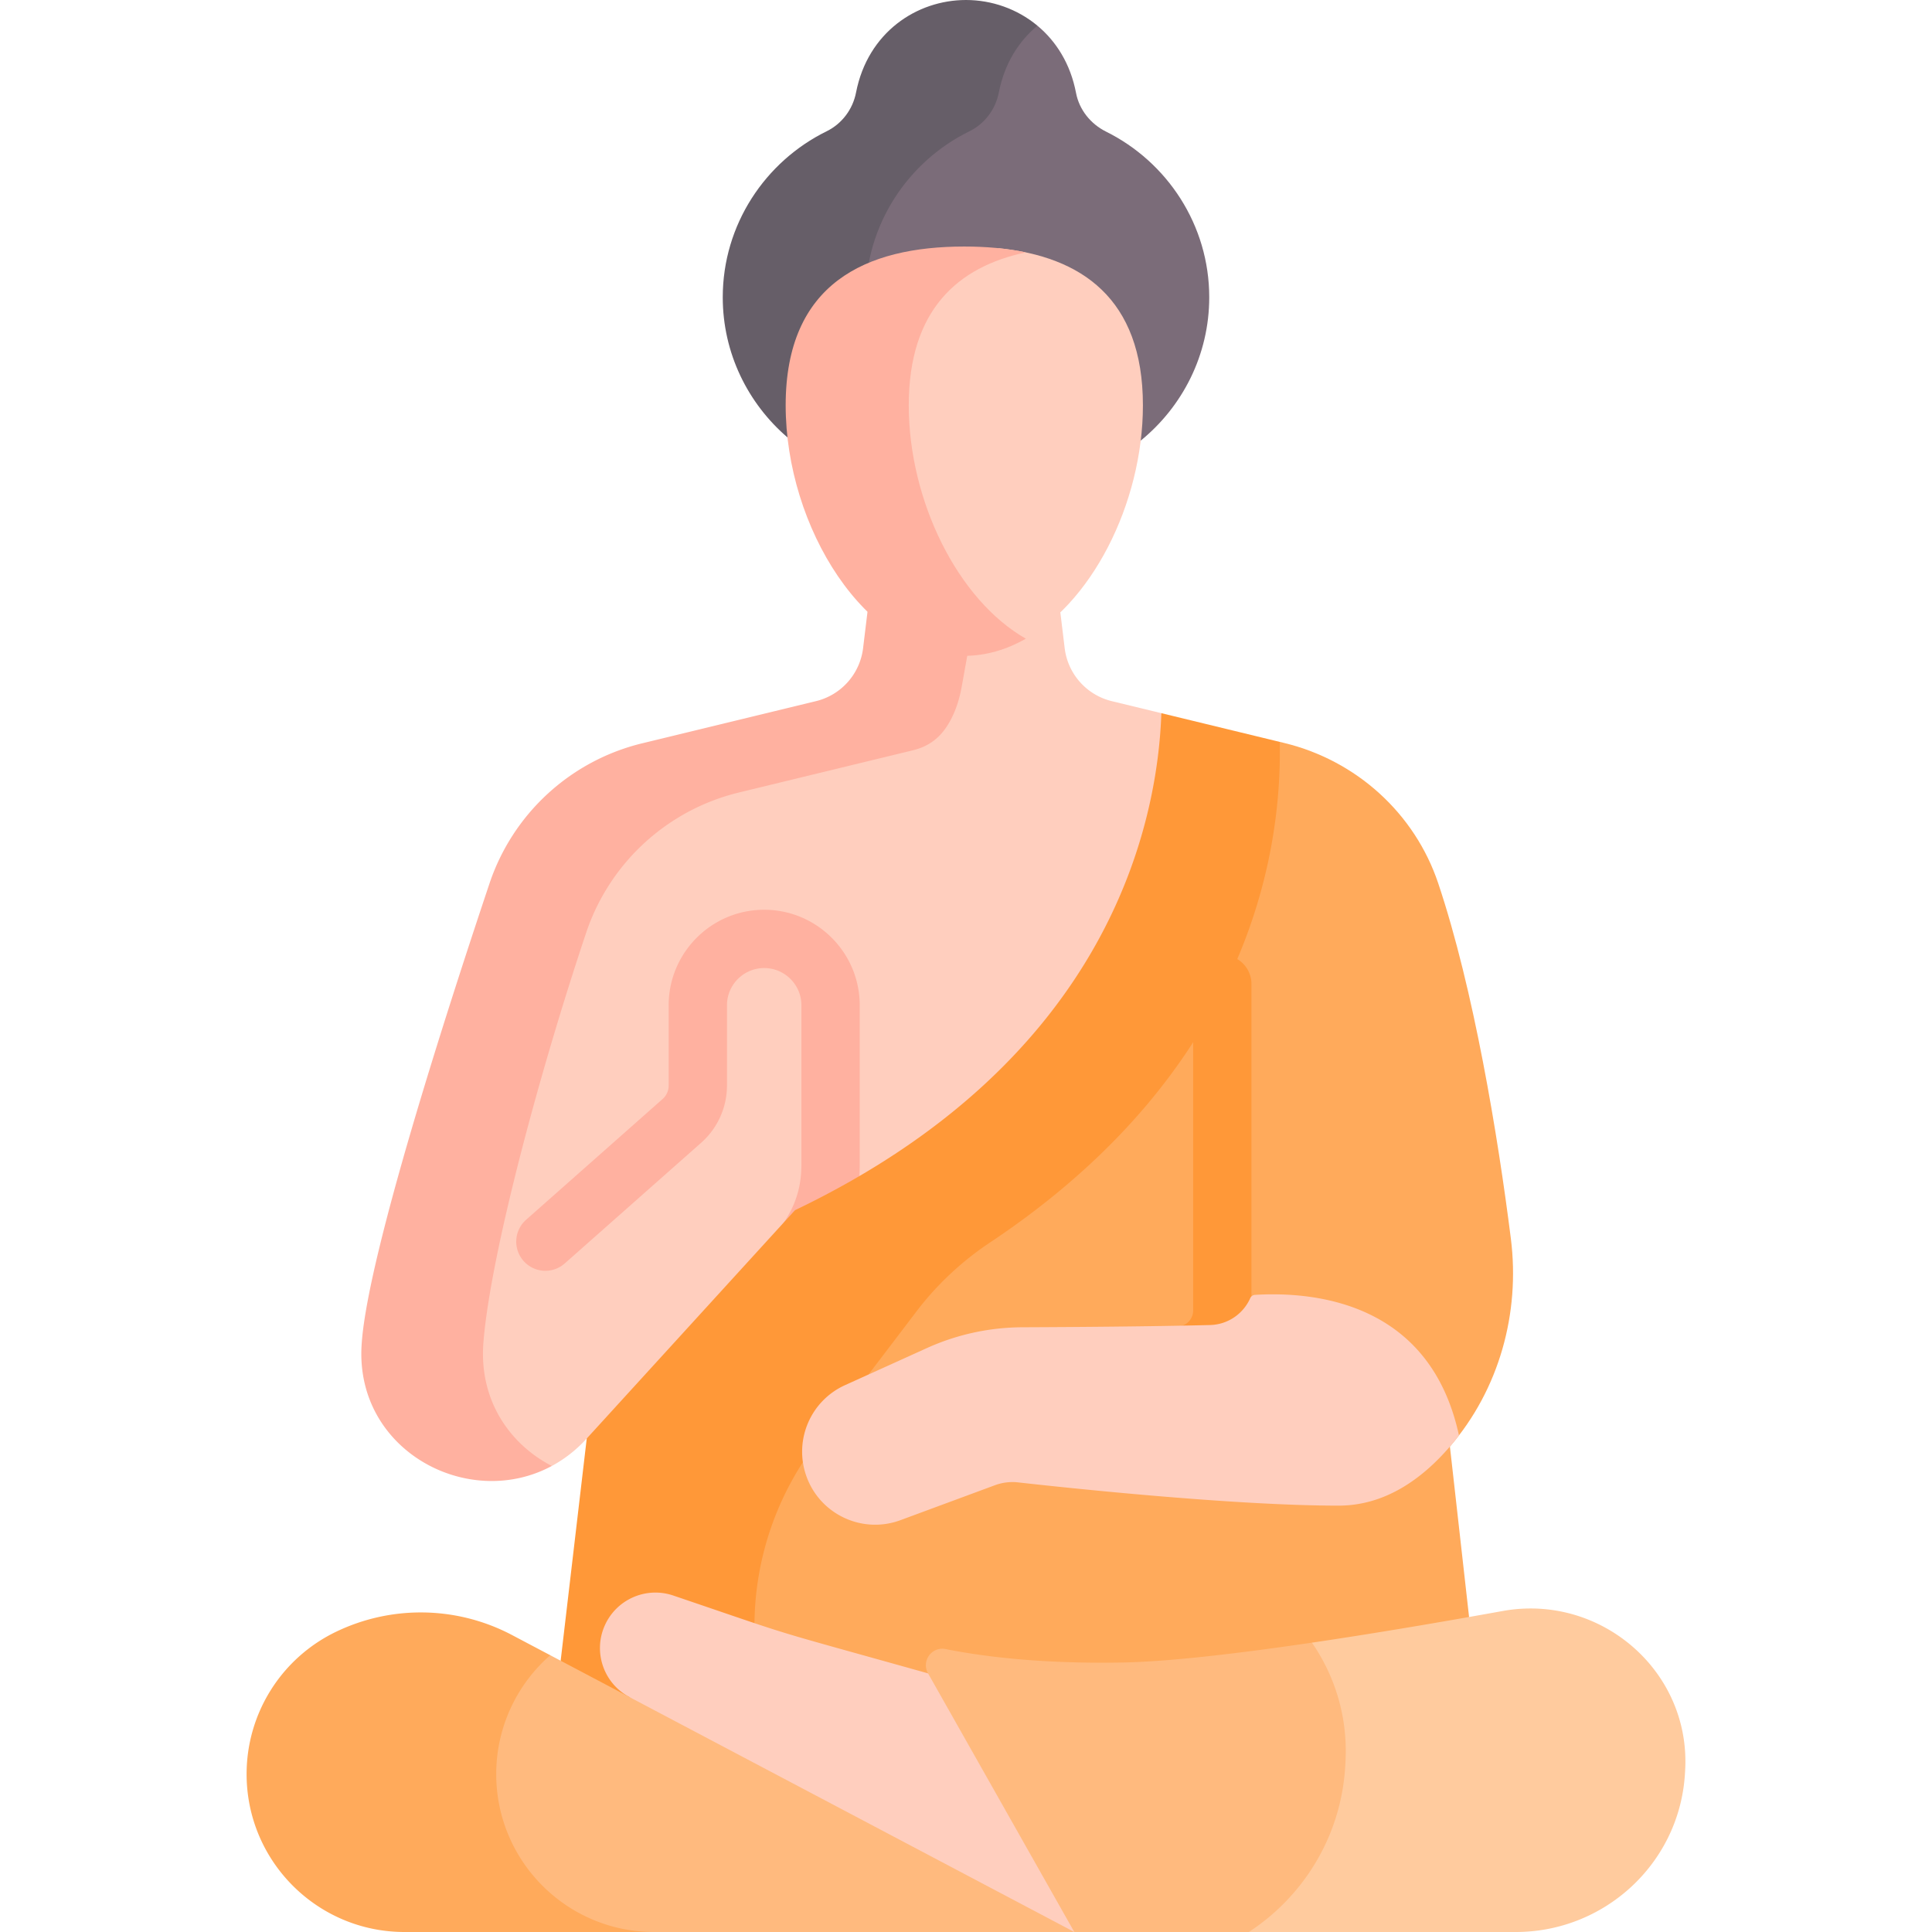 <svg xmlns="http://www.w3.org/2000/svg" version="1.1" xmlns:xlink="http://www.w3.org/1999/xlink" xmlns:svgjs="http://svgjs.com/svgjs" width="512" height="512" x="0" y="0" viewBox="0 0 512 512" style="enable-background:new 0 0 512 512" xml:space="preserve" class=""><g><path fill="#7b6c79" d="M293.125 34.885c-4.081-2.026-7.108-5.775-7.964-10.25-1.474-7.709-5.261-13.689-10.236-17.829h-6.83l-10.645 23.61s-23.885 17.341-24.219 17.856-6.515 21.977-6.515 21.977v42.323h70.868l4.718 4.197c11.06-8.999 18.16-22.701 18.16-37.985.001-19.18-11.175-35.874-27.337-43.899z" data-original="#7b6c79"></path><path fill="#ffcebe" d="m307.775 188.999-13.141-3.188a16.491 16.491 0 0 1-12.483-14.041l-1.149-9.479-2.777-3.273h-24.111l-10.237 33.395-57.173 13.392-22.915 14.68-17.554 43.525-23.911 82.93v20.049l17.513 21.507h6.398c3.308-1.784 6.439-4.188 9.257-7.277l22.462.147 34.618-50.479 42.974-20.859 40.535-46.103 17.856-64.3z" data-original="#ffcebe" class=""></path><path fill="#ffb1a0" d="M128.049 356.723c.034-.614.079-1.23.134-1.849 2.098-23.421 14.828-70.893 27.148-107.667a56.816 56.816 0 0 1 40.473-37.181l46.063-11.175c5.196-1.261 8.36-4.299 10.677-9.286 1.115-2.4 1.843-4.962 2.312-7.567l3.581-19.894 4.201-3.086H234.1l-4.201 3.086-1.172 9.666a16.49 16.49 0 0 1-12.482 14.041l-46.063 11.175a56.791 56.791 0 0 0-40.463 37.152c-12.323 36.778-31.673 97.309-33.771 120.736-.055.619-.1 1.235-.135 1.849-1.555 27.801 28.392 43.655 50.424 31.772-10.996-5.677-19.012-17.047-18.188-31.772z" data-original="#ffb1a0" class=""></path><path fill="#ffb1a0" d="M194.667 350.445a7.726 7.726 0 0 1-.501-10.915c10.623-11.645 18.216-17.663 18.216-30.964v-42.157c0-5.439-4.425-9.863-9.863-9.863s-9.863 4.425-9.863 9.863v21.273a20.236 20.236 0 0 1-6.823 15.146l-36.137 31.967a7.726 7.726 0 1 1-10.238-11.573l36.136-31.967a4.771 4.771 0 0 0 1.609-3.572V266.41c0-13.959 11.357-25.316 25.316-25.316s25.316 11.357 25.316 25.316v42.157c0 19.555-10.873 28.903-22.253 41.378a7.728 7.728 0 0 1-10.915.5z" data-original="#ffb1a0" class=""></path><path fill="#665e68" d="M229.375 78.785c0-19.252 11.259-35.999 27.516-43.988 4.075-2.003 6.94-5.821 7.806-10.278 1.488-7.651 5.268-13.587 10.228-17.712C269.539 2.324 262.759 0 256 0c-13.057 0-26.041 8.584-29.14 24.519-.867 4.458-3.731 8.276-7.806 10.278-16.258 7.989-27.517 24.737-27.517 43.988 0 14.817 6.677 28.141 17.16 37.141l2.867-3.353h31.442c-8.426-8.804-13.631-20.713-13.631-33.788z" data-original="#665e68"></path><path fill="#ffaa5b" d="M400.392 328.228c-3.434-27.235-9.834-66.077-19.253-94.158-6.231-18.576-21.727-32.545-40.768-37.164l-1.221-.296-7.499 8.422-15.453 55.76-41.422 44.683-33.593 33.481-45.457 69.022-9.02 47.359 88.07-5.588 102.348-7.809 12.195-13.417-5.076-45.171c13.023-15.139 18.647-35.309 16.149-55.124z" data-original="#ffaa5b" class=""></path><path fill="#ff9838" d="M199.969 428.779a80.078 80.078 0 0 1 16.311-46.27l26.613-34.991c5.429-7.137 12.035-13.295 19.499-18.265 68.403-45.548 77.37-102.934 76.757-132.643l-31.374-7.612c-.99 28.698-13.357 91.593-97.093 131.718l-55.189 60.501-6.913 58.89v9.641l18.73 6.819 31.949-2.027z" data-original="#ff9838" class=""></path><path fill="#ff9838" d="M312.238 366.988a7.728 7.728 0 0 1-.193-15.451 4.24 4.24 0 0 0 4.153-4.266v-86.48a7.726 7.726 0 1 1 15.452 0v86.48c0 10.78-8.439 19.439-19.211 19.714a6.838 6.838 0 0 1-.201.003z" data-original="#ff9838" class=""></path><path fill="#ffcebe" d="M332.545 343.155c-.548.033-1.003.391-1.227.892-1.828 4.089-5.868 6.977-10.629 7.099-15.372.393-36.33.539-49.753.593a61.941 61.941 0 0 0-25.31 5.519l-21.683 9.821c-9.109 4.126-13.575 14.512-10.302 23.962 3.55 10.249 14.828 15.58 25.001 11.817l25.045-9.264a13.329 13.329 0 0 1 6.112-.746c12.159 1.363 56.966 6.161 84.931 6.161 12.222 0 22.028-6.958 29.51-15.656a66.685 66.685 0 0 0 2.4-2.959c-7.579-35.064-37.809-38.216-54.095-37.239zM252.9 447.867l-6.958-4.409c-45.597-12.768-32.685-8.808-67.521-20.627-7.192-2.44-15.06 1.001-18.15 7.939-3.148 7.067-.279 15.365 6.563 18.978l5.56 8.45 27.61 14.675 63.97 34.001 20.73 5.125 1.934-7.7z" data-original="#ffcebe" class=""></path><path fill="#ffcb9e" d="M398.238 426.93c-14.886 2.691-33.059 5.81-50.566 8.391l-1.667 7.168 6.565 21.891-4.121 19.831-17.493 22.149V512h70.741c23.345 0 42.957-17.863 44.774-41.137a64 64 0 0 0 .141-2.354c1.093-26.056-22.711-46.216-48.374-41.579z" data-original="#ffcb9e"></path><path fill="#ffba7e" d="M356.418 469.217a82 82 0 0 0 .179-2.981c.486-11.569-2.915-22.213-8.924-30.915-19.32 2.847-37.829 5.037-50.206 5.262-22.166.403-37.738-1.725-46.856-3.564-3.675-.742-6.513 3.175-4.668 6.439L284.705 512h46.251c14.202-9.292 24.054-24.749 25.462-42.783zM145.82 438.651h-5.467l-12.362 23.926v21.119l7.726 15.109 12.862 8.585 12.836 4.61h123.29z" data-original="#ffba7e"></path><path fill="#ffaa5b" d="M131.505 470.148c0-12.251 5.359-23.666 14.315-31.497l-10.122-5.346a51.782 51.782 0 0 0-46.665-.858 41.852 41.852 0 0 0-23.681 37.702c0 23.114 18.738 41.852 41.852 41.852h66.153c-23.114-.001-41.852-18.739-41.852-41.853z" data-original="#ffaa5b" class=""></path><path fill="#ffcebe" d="m264.711 65.784-9.164 4.552s-14.729 14.68-15.513 15.453-3.617 30.982-3.617 30.982l7.461 28.511 16.62 19.573 9.601 5.338c19.021-9.584 32.785-36.767 32.785-62.781 0-28.414-16.417-39.4-38.173-41.628z" data-original="#ffcebe" class=""></path><path fill="#ffb1a0" d="M240.832 107.412c0-25.207 12.919-36.702 31.026-40.531-5.085-1.075-10.579-1.547-16.311-1.547-26.143 0-47.337 9.791-47.337 42.077s21.193 66.392 47.337 66.392c5.732 0 11.226-1.641 16.311-4.542-18.107-10.327-31.026-36.642-31.026-61.849z" data-original="#ffb1a0" class=""></path></g></svg>